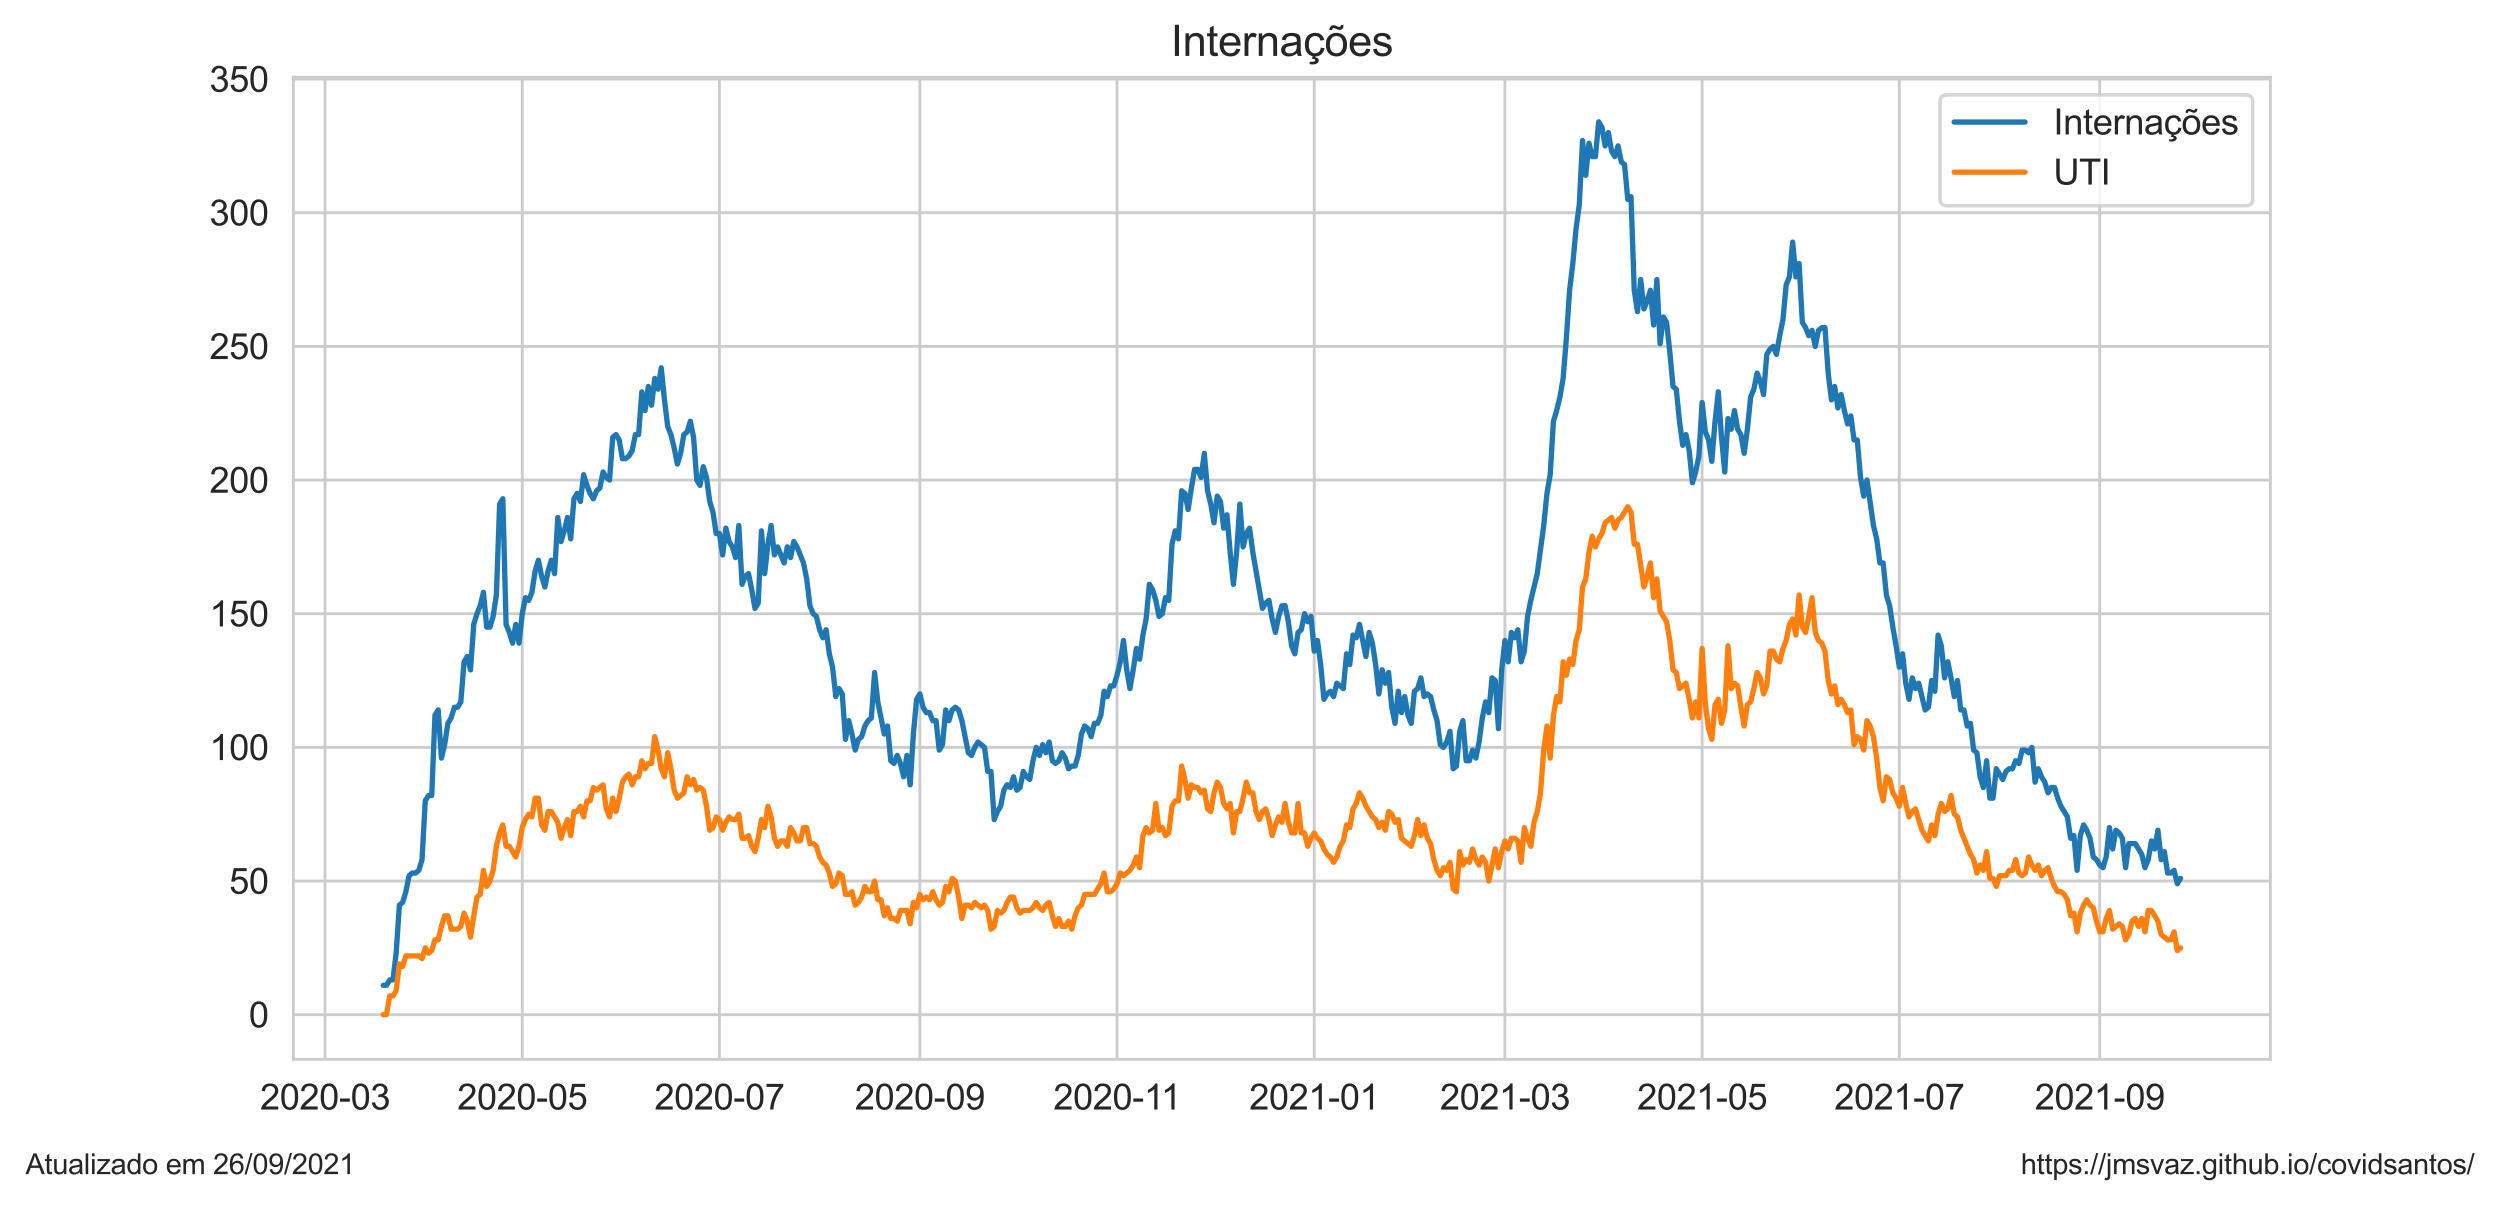 <?xml version="1.0" encoding="utf-8" standalone="no"?>
<!DOCTYPE svg PUBLIC "-//W3C//DTD SVG 1.1//EN"
  "http://www.w3.org/Graphics/SVG/1.1/DTD/svg11.dtd">
<svg height="340.273pt" version="1.1" viewBox="0 0 705.6 340.273" width="705.6pt" xmlns="http://www.w3.org/2000/svg" xmlns:xlink="http://www.w3.org/1999/xlink">
 <defs>
  <style type="text/css">*{stroke-linecap:butt;stroke-linejoin:round;}</style>
 </defs>
 <g id="figure_1">
  <g id="patch_1">
   <path d="M 0 340.273 
L 705.6 340.273 
L 705.6 0 
L 0 0 
z
" style="fill:#ffffff;"/>
  </g>
  <g id="axes_1">
   <g id="patch_2">
    <path d="M 82.8 298.989 
L 640.8 298.989 
L 640.8 21.789 
L 82.8 21.789 
z
" style="fill:#ffffff;"/>
   </g>
   <g id="matplotlib.axis_1">
    <g id="xtick_1">
     <g id="line2d_1">
      <path clip-path="url(#pe1b7e24069)" d="M 91.741 298.989 
L 91.741 21.789 
" style="fill:none;stroke:#cccccc;stroke-linecap:round;stroke-width:0.8;"/>
     </g>
     <g id="text_1">
      <!-- 2020-03 -->
      <g style="fill:#262626;" transform="translate(73.393 313.147)scale(0.1 -0.1)">
       <defs>
        <path d="M 3222 541 
L 3222 0 
L 194 0 
Q 188 203 259 391 
Q 375 700 629 1000 
Q 884 1300 1366 1694 
Q 2113 2306 2375 2664 
Q 2638 3022 2638 3341 
Q 2638 3675 2398 3904 
Q 2159 4134 1775 4134 
Q 1369 4134 1125 3890 
Q 881 3647 878 3216 
L 300 3275 
Q 359 3922 746 4261 
Q 1134 4600 1788 4600 
Q 2447 4600 2831 4234 
Q 3216 3869 3216 3328 
Q 3216 3053 3103 2787 
Q 2991 2522 2730 2228 
Q 2469 1934 1863 1422 
Q 1356 997 1212 845 
Q 1069 694 975 541 
L 3222 541 
z
" id="ArialMT-32" transform="scale(0.016)"/>
        <path d="M 266 2259 
Q 266 3072 433 3567 
Q 600 4063 929 4331 
Q 1259 4600 1759 4600 
Q 2128 4600 2406 4451 
Q 2684 4303 2865 4023 
Q 3047 3744 3150 3342 
Q 3253 2941 3253 2259 
Q 3253 1453 3087 958 
Q 2922 463 2592 192 
Q 2263 -78 1759 -78 
Q 1097 -78 719 397 
Q 266 969 266 2259 
z
M 844 2259 
Q 844 1131 1108 757 
Q 1372 384 1759 384 
Q 2147 384 2411 759 
Q 2675 1134 2675 2259 
Q 2675 3391 2411 3762 
Q 2147 4134 1753 4134 
Q 1366 4134 1134 3806 
Q 844 3388 844 2259 
z
" id="ArialMT-30" transform="scale(0.016)"/>
        <path d="M 203 1375 
L 203 1941 
L 1931 1941 
L 1931 1375 
L 203 1375 
z
" id="ArialMT-2d" transform="scale(0.016)"/>
        <path d="M 269 1209 
L 831 1284 
Q 928 806 1161 595 
Q 1394 384 1728 384 
Q 2125 384 2398 659 
Q 2672 934 2672 1341 
Q 2672 1728 2419 1979 
Q 2166 2231 1775 2231 
Q 1616 2231 1378 2169 
L 1441 2663 
Q 1497 2656 1531 2656 
Q 1891 2656 2178 2843 
Q 2466 3031 2466 3422 
Q 2466 3731 2256 3934 
Q 2047 4138 1716 4138 
Q 1388 4138 1169 3931 
Q 950 3725 888 3313 
L 325 3413 
Q 428 3978 793 4289 
Q 1159 4600 1703 4600 
Q 2078 4600 2393 4439 
Q 2709 4278 2876 4000 
Q 3044 3722 3044 3409 
Q 3044 3113 2884 2869 
Q 2725 2625 2413 2481 
Q 2819 2388 3044 2092 
Q 3269 1797 3269 1353 
Q 3269 753 2831 336 
Q 2394 -81 1725 -81 
Q 1122 -81 723 278 
Q 325 638 269 1209 
z
" id="ArialMT-33" transform="scale(0.016)"/>
       </defs>
       <use xlink:href="#ArialMT-32"/>
       <use x="55.615" xlink:href="#ArialMT-30"/>
       <use x="111.23" xlink:href="#ArialMT-32"/>
       <use x="166.846" xlink:href="#ArialMT-30"/>
       <use x="222.461" xlink:href="#ArialMT-2d"/>
       <use x="255.762" xlink:href="#ArialMT-30"/>
       <use x="311.377" xlink:href="#ArialMT-33"/>
      </g>
     </g>
    </g>
    <g id="xtick_2">
     <g id="line2d_2">
      <path clip-path="url(#pe1b7e24069)" d="M 147.395 298.989 
L 147.395 21.789 
" style="fill:none;stroke:#cccccc;stroke-linecap:round;stroke-width:0.8;"/>
     </g>
     <g id="text_2">
      <!-- 2020-05 -->
      <g style="fill:#262626;" transform="translate(129.048 313.147)scale(0.1 -0.1)">
       <defs>
        <path d="M 266 1200 
L 856 1250 
Q 922 819 1161 601 
Q 1400 384 1738 384 
Q 2144 384 2425 690 
Q 2706 997 2706 1503 
Q 2706 1984 2436 2262 
Q 2166 2541 1728 2541 
Q 1456 2541 1237 2417 
Q 1019 2294 894 2097 
L 366 2166 
L 809 4519 
L 3088 4519 
L 3088 3981 
L 1259 3981 
L 1013 2750 
Q 1425 3038 1878 3038 
Q 2478 3038 2890 2622 
Q 3303 2206 3303 1553 
Q 3303 931 2941 478 
Q 2500 -78 1738 -78 
Q 1113 -78 717 272 
Q 322 622 266 1200 
z
" id="ArialMT-35" transform="scale(0.016)"/>
       </defs>
       <use xlink:href="#ArialMT-32"/>
       <use x="55.615" xlink:href="#ArialMT-30"/>
       <use x="111.23" xlink:href="#ArialMT-32"/>
       <use x="166.846" xlink:href="#ArialMT-30"/>
       <use x="222.461" xlink:href="#ArialMT-2d"/>
       <use x="255.762" xlink:href="#ArialMT-30"/>
       <use x="311.377" xlink:href="#ArialMT-35"/>
      </g>
     </g>
    </g>
    <g id="xtick_3">
     <g id="line2d_3">
      <path clip-path="url(#pe1b7e24069)" d="M 203.049 298.989 
L 203.049 21.789 
" style="fill:none;stroke:#cccccc;stroke-linecap:round;stroke-width:0.8;"/>
     </g>
     <g id="text_3">
      <!-- 2020-07 -->
      <g style="fill:#262626;" transform="translate(184.702 313.147)scale(0.1 -0.1)">
       <defs>
        <path d="M 303 3981 
L 303 4522 
L 3269 4522 
L 3269 4084 
Q 2831 3619 2401 2847 
Q 1972 2075 1738 1259 
Q 1569 684 1522 0 
L 944 0 
Q 953 541 1156 1306 
Q 1359 2072 1739 2783 
Q 2119 3494 2547 3981 
L 303 3981 
z
" id="ArialMT-37" transform="scale(0.016)"/>
       </defs>
       <use xlink:href="#ArialMT-32"/>
       <use x="55.615" xlink:href="#ArialMT-30"/>
       <use x="111.23" xlink:href="#ArialMT-32"/>
       <use x="166.846" xlink:href="#ArialMT-30"/>
       <use x="222.461" xlink:href="#ArialMT-2d"/>
       <use x="255.762" xlink:href="#ArialMT-30"/>
       <use x="311.377" xlink:href="#ArialMT-37"/>
      </g>
     </g>
    </g>
    <g id="xtick_4">
     <g id="line2d_4">
      <path clip-path="url(#pe1b7e24069)" d="M 259.616 298.989 
L 259.616 21.789 
" style="fill:none;stroke:#cccccc;stroke-linecap:round;stroke-width:0.8;"/>
     </g>
     <g id="text_4">
      <!-- 2020-09 -->
      <g style="fill:#262626;" transform="translate(241.268 313.147)scale(0.1 -0.1)">
       <defs>
        <path d="M 350 1059 
L 891 1109 
Q 959 728 1153 556 
Q 1347 384 1650 384 
Q 1909 384 2104 503 
Q 2300 622 2425 820 
Q 2550 1019 2634 1356 
Q 2719 1694 2719 2044 
Q 2719 2081 2716 2156 
Q 2547 1888 2255 1720 
Q 1963 1553 1622 1553 
Q 1053 1553 659 1965 
Q 266 2378 266 3053 
Q 266 3750 677 4175 
Q 1088 4600 1706 4600 
Q 2153 4600 2523 4359 
Q 2894 4119 3086 3673 
Q 3278 3228 3278 2384 
Q 3278 1506 3087 986 
Q 2897 466 2520 194 
Q 2144 -78 1638 -78 
Q 1100 -78 759 220 
Q 419 519 350 1059 
z
M 2653 3081 
Q 2653 3566 2395 3850 
Q 2138 4134 1775 4134 
Q 1400 4134 1122 3828 
Q 844 3522 844 3034 
Q 844 2597 1108 2323 
Q 1372 2050 1759 2050 
Q 2150 2050 2401 2323 
Q 2653 2597 2653 3081 
z
" id="ArialMT-39" transform="scale(0.016)"/>
       </defs>
       <use xlink:href="#ArialMT-32"/>
       <use x="55.615" xlink:href="#ArialMT-30"/>
       <use x="111.23" xlink:href="#ArialMT-32"/>
       <use x="166.846" xlink:href="#ArialMT-30"/>
       <use x="222.461" xlink:href="#ArialMT-2d"/>
       <use x="255.762" xlink:href="#ArialMT-30"/>
       <use x="311.377" xlink:href="#ArialMT-39"/>
      </g>
     </g>
    </g>
    <g id="xtick_5">
     <g id="line2d_5">
      <path clip-path="url(#pe1b7e24069)" d="M 315.27 298.989 
L 315.27 21.789 
" style="fill:none;stroke:#cccccc;stroke-linecap:round;stroke-width:0.8;"/>
     </g>
     <g id="text_5">
      <!-- 2020-11 -->
      <g style="fill:#262626;" transform="translate(297.291 313.147)scale(0.1 -0.1)">
       <defs>
        <path d="M 2384 0 
L 1822 0 
L 1822 3584 
Q 1619 3391 1289 3197 
Q 959 3003 697 2906 
L 697 3450 
Q 1169 3672 1522 3987 
Q 1875 4303 2022 4600 
L 2384 4600 
L 2384 0 
z
" id="ArialMT-31" transform="scale(0.016)"/>
       </defs>
       <use xlink:href="#ArialMT-32"/>
       <use x="55.615" xlink:href="#ArialMT-30"/>
       <use x="111.23" xlink:href="#ArialMT-32"/>
       <use x="166.846" xlink:href="#ArialMT-30"/>
       <use x="222.461" xlink:href="#ArialMT-2d"/>
       <use x="255.762" xlink:href="#ArialMT-31"/>
       <use x="304.002" xlink:href="#ArialMT-31"/>
      </g>
     </g>
    </g>
    <g id="xtick_6">
     <g id="line2d_6">
      <path clip-path="url(#pe1b7e24069)" d="M 370.924 298.989 
L 370.924 21.789 
" style="fill:none;stroke:#cccccc;stroke-linecap:round;stroke-width:0.8;"/>
     </g>
     <g id="text_6">
      <!-- 2021-01 -->
      <g style="fill:#262626;" transform="translate(352.576 313.147)scale(0.1 -0.1)">
       <use xlink:href="#ArialMT-32"/>
       <use x="55.615" xlink:href="#ArialMT-30"/>
       <use x="111.23" xlink:href="#ArialMT-32"/>
       <use x="166.846" xlink:href="#ArialMT-31"/>
       <use x="222.461" xlink:href="#ArialMT-2d"/>
       <use x="255.762" xlink:href="#ArialMT-30"/>
       <use x="311.377" xlink:href="#ArialMT-31"/>
      </g>
     </g>
    </g>
    <g id="xtick_7">
     <g id="line2d_7">
      <path clip-path="url(#pe1b7e24069)" d="M 424.753 298.989 
L 424.753 21.789 
" style="fill:none;stroke:#cccccc;stroke-linecap:round;stroke-width:0.8;"/>
     </g>
     <g id="text_7">
      <!-- 2021-03 -->
      <g style="fill:#262626;" transform="translate(406.405 313.147)scale(0.1 -0.1)">
       <use xlink:href="#ArialMT-32"/>
       <use x="55.615" xlink:href="#ArialMT-30"/>
       <use x="111.23" xlink:href="#ArialMT-32"/>
       <use x="166.846" xlink:href="#ArialMT-31"/>
       <use x="222.461" xlink:href="#ArialMT-2d"/>
       <use x="255.762" xlink:href="#ArialMT-30"/>
       <use x="311.377" xlink:href="#ArialMT-33"/>
      </g>
     </g>
    </g>
    <g id="xtick_8">
     <g id="line2d_8">
      <path clip-path="url(#pe1b7e24069)" d="M 480.407 298.989 
L 480.407 21.789 
" style="fill:none;stroke:#cccccc;stroke-linecap:round;stroke-width:0.8;"/>
     </g>
     <g id="text_8">
      <!-- 2021-05 -->
      <g style="fill:#262626;" transform="translate(462.059 313.147)scale(0.1 -0.1)">
       <use xlink:href="#ArialMT-32"/>
       <use x="55.615" xlink:href="#ArialMT-30"/>
       <use x="111.23" xlink:href="#ArialMT-32"/>
       <use x="166.846" xlink:href="#ArialMT-31"/>
       <use x="222.461" xlink:href="#ArialMT-2d"/>
       <use x="255.762" xlink:href="#ArialMT-30"/>
       <use x="311.377" xlink:href="#ArialMT-35"/>
      </g>
     </g>
    </g>
    <g id="xtick_9">
     <g id="line2d_9">
      <path clip-path="url(#pe1b7e24069)" d="M 536.061 298.989 
L 536.061 21.789 
" style="fill:none;stroke:#cccccc;stroke-linecap:round;stroke-width:0.8;"/>
     </g>
     <g id="text_9">
      <!-- 2021-07 -->
      <g style="fill:#262626;" transform="translate(517.713 313.147)scale(0.1 -0.1)">
       <use xlink:href="#ArialMT-32"/>
       <use x="55.615" xlink:href="#ArialMT-30"/>
       <use x="111.23" xlink:href="#ArialMT-32"/>
       <use x="166.846" xlink:href="#ArialMT-31"/>
       <use x="222.461" xlink:href="#ArialMT-2d"/>
       <use x="255.762" xlink:href="#ArialMT-30"/>
       <use x="311.377" xlink:href="#ArialMT-37"/>
      </g>
     </g>
    </g>
    <g id="xtick_10">
     <g id="line2d_10">
      <path clip-path="url(#pe1b7e24069)" d="M 592.627 298.989 
L 592.627 21.789 
" style="fill:none;stroke:#cccccc;stroke-linecap:round;stroke-width:0.8;"/>
     </g>
     <g id="text_10">
      <!-- 2021-09 -->
      <g style="fill:#262626;" transform="translate(574.28 313.147)scale(0.1 -0.1)">
       <use xlink:href="#ArialMT-32"/>
       <use x="55.615" xlink:href="#ArialMT-30"/>
       <use x="111.23" xlink:href="#ArialMT-32"/>
       <use x="166.846" xlink:href="#ArialMT-31"/>
       <use x="222.461" xlink:href="#ArialMT-2d"/>
       <use x="255.762" xlink:href="#ArialMT-30"/>
       <use x="311.377" xlink:href="#ArialMT-39"/>
      </g>
     </g>
    </g>
   </g>
   <g id="matplotlib.axis_2">
    <g id="ytick_1">
     <g id="line2d_11">
      <path clip-path="url(#pe1b7e24069)" d="M 82.8 286.389 
L 640.8 286.389 
" style="fill:none;stroke:#cccccc;stroke-linecap:round;stroke-width:0.8;"/>
     </g>
     <g id="text_11">
      <!-- 0 -->
      <g style="fill:#262626;" transform="translate(70.239 289.968)scale(0.1 -0.1)">
       <use xlink:href="#ArialMT-30"/>
      </g>
     </g>
    </g>
    <g id="ytick_2">
     <g id="line2d_12">
      <path clip-path="url(#pe1b7e24069)" d="M 82.8 248.665 
L 640.8 248.665 
" style="fill:none;stroke:#cccccc;stroke-linecap:round;stroke-width:0.8;"/>
     </g>
     <g id="text_12">
      <!-- 50 -->
      <g style="fill:#262626;" transform="translate(64.678 252.244)scale(0.1 -0.1)">
       <use xlink:href="#ArialMT-35"/>
       <use x="55.615" xlink:href="#ArialMT-30"/>
      </g>
     </g>
    </g>
    <g id="ytick_3">
     <g id="line2d_13">
      <path clip-path="url(#pe1b7e24069)" d="M 82.8 210.94 
L 640.8 210.94 
" style="fill:none;stroke:#cccccc;stroke-linecap:round;stroke-width:0.8;"/>
     </g>
     <g id="text_13">
      <!-- 100 -->
      <g style="fill:#262626;" transform="translate(59.117 214.519)scale(0.1 -0.1)">
       <use xlink:href="#ArialMT-31"/>
       <use x="55.615" xlink:href="#ArialMT-30"/>
       <use x="111.23" xlink:href="#ArialMT-30"/>
      </g>
     </g>
    </g>
    <g id="ytick_4">
     <g id="line2d_14">
      <path clip-path="url(#pe1b7e24069)" d="M 82.8 173.216 
L 640.8 173.216 
" style="fill:none;stroke:#cccccc;stroke-linecap:round;stroke-width:0.8;"/>
     </g>
     <g id="text_14">
      <!-- 150 -->
      <g style="fill:#262626;" transform="translate(59.117 176.795)scale(0.1 -0.1)">
       <use xlink:href="#ArialMT-31"/>
       <use x="55.615" xlink:href="#ArialMT-35"/>
       <use x="111.23" xlink:href="#ArialMT-30"/>
      </g>
     </g>
    </g>
    <g id="ytick_5">
     <g id="line2d_15">
      <path clip-path="url(#pe1b7e24069)" d="M 82.8 135.491 
L 640.8 135.491 
" style="fill:none;stroke:#cccccc;stroke-linecap:round;stroke-width:0.8;"/>
     </g>
     <g id="text_15">
      <!-- 200 -->
      <g style="fill:#262626;" transform="translate(59.117 139.07)scale(0.1 -0.1)">
       <use xlink:href="#ArialMT-32"/>
       <use x="55.615" xlink:href="#ArialMT-30"/>
       <use x="111.23" xlink:href="#ArialMT-30"/>
      </g>
     </g>
    </g>
    <g id="ytick_6">
     <g id="line2d_16">
      <path clip-path="url(#pe1b7e24069)" d="M 82.8 97.767 
L 640.8 97.767 
" style="fill:none;stroke:#cccccc;stroke-linecap:round;stroke-width:0.8;"/>
     </g>
     <g id="text_16">
      <!-- 250 -->
      <g style="fill:#262626;" transform="translate(59.117 101.346)scale(0.1 -0.1)">
       <use xlink:href="#ArialMT-32"/>
       <use x="55.615" xlink:href="#ArialMT-35"/>
       <use x="111.23" xlink:href="#ArialMT-30"/>
      </g>
     </g>
    </g>
    <g id="ytick_7">
     <g id="line2d_17">
      <path clip-path="url(#pe1b7e24069)" d="M 82.8 60.042 
L 640.8 60.042 
" style="fill:none;stroke:#cccccc;stroke-linecap:round;stroke-width:0.8;"/>
     </g>
     <g id="text_17">
      <!-- 300 -->
      <g style="fill:#262626;" transform="translate(59.117 63.621)scale(0.1 -0.1)">
       <use xlink:href="#ArialMT-33"/>
       <use x="55.615" xlink:href="#ArialMT-30"/>
       <use x="111.23" xlink:href="#ArialMT-30"/>
      </g>
     </g>
    </g>
    <g id="ytick_8">
     <g id="line2d_18">
      <path clip-path="url(#pe1b7e24069)" d="M 82.8 22.318 
L 640.8 22.318 
" style="fill:none;stroke:#cccccc;stroke-linecap:round;stroke-width:0.8;"/>
     </g>
     <g id="text_18">
      <!-- 350 -->
      <g style="fill:#262626;" transform="translate(59.117 25.896)scale(0.1 -0.1)">
       <use xlink:href="#ArialMT-33"/>
       <use x="55.615" xlink:href="#ArialMT-35"/>
       <use x="111.23" xlink:href="#ArialMT-30"/>
      </g>
     </g>
    </g>
   </g>
   <g id="line2d_19">
    <path clip-path="url(#pe1b7e24069)" d="M 108.164 278.09 
L 109.076 278.09 
L 109.988 276.581 
L 110.901 276.581 
L 111.813 269.036 
L 112.725 255.455 
L 113.638 254.701 
L 114.55 251.683 
L 115.463 247.156 
L 116.375 246.401 
L 117.287 246.401 
L 118.2 245.647 
L 119.112 242.629 
L 120.024 226.03 
L 120.937 224.521 
L 121.849 224.521 
L 122.761 201.886 
L 123.674 200.377 
L 124.586 213.958 
L 125.498 210.186 
L 126.411 204.15 
L 127.323 202.641 
L 128.236 199.623 
L 129.148 199.623 
L 130.06 198.114 
L 130.973 186.797 
L 131.885 185.288 
L 132.797 189.06 
L 133.71 176.234 
L 134.622 173.216 
L 135.534 170.952 
L 136.447 167.18 
L 137.359 176.988 
L 138.272 176.988 
L 139.184 173.97 
L 140.096 167.934 
L 141.009 142.282 
L 141.921 140.773 
L 142.833 176.234 
L 143.746 178.497 
L 144.658 181.515 
L 145.57 176.234 
L 146.483 181.515 
L 147.395 173.216 
L 148.308 168.689 
L 149.22 169.443 
L 150.132 167.18 
L 151.045 161.144 
L 151.957 158.126 
L 152.869 162.653 
L 153.782 165.671 
L 154.694 161.144 
L 155.606 158.126 
L 156.519 161.898 
L 157.431 146.054 
L 158.343 152.844 
L 159.256 149.827 
L 160.168 146.054 
L 161.081 152.09 
L 161.993 140.773 
L 162.905 139.264 
L 163.818 141.527 
L 164.73 133.982 
L 165.642 137 
L 166.555 139.264 
L 167.467 140.773 
L 168.379 138.509 
L 169.292 137.755 
L 170.204 133.228 
L 171.117 134.737 
L 172.029 135.491 
L 172.941 123.419 
L 173.854 122.665 
L 174.766 124.174 
L 175.678 129.455 
L 176.591 129.455 
L 177.503 128.701 
L 178.415 127.192 
L 179.328 122.665 
L 180.24 122.665 
L 181.153 110.593 
L 182.065 115.874 
L 182.977 109.084 
L 183.89 114.365 
L 184.802 106.821 
L 185.714 109.838 
L 186.627 103.803 
L 187.539 112.856 
L 188.451 120.401 
L 189.364 122.665 
L 190.276 126.437 
L 191.188 130.964 
L 192.101 127.946 
L 193.013 122.665 
L 193.926 121.91 
L 194.838 118.892 
L 195.75 123.419 
L 196.663 135.491 
L 197.575 137 
L 198.487 131.719 
L 199.4 134.737 
L 200.312 141.527 
L 201.224 144.545 
L 202.137 150.581 
L 203.049 150.581 
L 203.962 156.617 
L 204.874 149.072 
L 205.786 152.844 
L 206.699 154.353 
L 207.611 157.371 
L 208.523 148.318 
L 209.436 164.916 
L 210.348 162.653 
L 211.26 161.898 
L 212.173 166.425 
L 213.085 171.707 
L 213.998 170.198 
L 214.91 149.827 
L 215.822 161.898 
L 216.735 153.599 
L 217.647 148.318 
L 218.559 156.617 
L 219.472 154.353 
L 221.296 158.88 
L 222.209 154.353 
L 223.121 157.371 
L 224.033 152.844 
L 224.946 154.353 
L 226.771 158.88 
L 227.683 163.407 
L 228.595 170.952 
L 229.508 173.216 
L 230.42 173.97 
L 231.332 177.743 
L 232.245 180.006 
L 233.157 177.743 
L 234.069 184.533 
L 234.982 188.306 
L 235.894 196.605 
L 236.807 194.341 
L 237.719 195.85 
L 238.631 208.677 
L 239.544 203.395 
L 240.456 207.168 
L 241.368 211.695 
L 242.281 208.677 
L 243.193 207.922 
L 244.105 204.904 
L 245.018 203.395 
L 245.93 202.641 
L 246.843 189.815 
L 247.755 198.114 
L 249.58 207.168 
L 250.492 204.904 
L 251.404 214.713 
L 252.317 215.467 
L 253.229 213.204 
L 254.141 215.467 
L 255.054 219.24 
L 255.966 213.204 
L 256.878 221.503 
L 257.791 207.168 
L 258.703 197.359 
L 259.616 195.85 
L 260.528 199.623 
L 261.44 201.132 
L 262.353 201.132 
L 263.265 203.395 
L 264.177 203.395 
L 265.09 211.695 
L 266.002 210.186 
L 266.914 200.377 
L 267.827 203.395 
L 268.739 200.377 
L 269.652 199.623 
L 270.564 200.377 
L 271.476 203.395 
L 273.301 212.449 
L 274.213 213.204 
L 275.126 210.94 
L 276.038 209.431 
L 277.863 210.94 
L 278.775 217.731 
L 279.688 217.731 
L 280.6 231.312 
L 281.512 229.048 
L 282.425 227.539 
L 283.337 223.012 
L 284.249 221.503 
L 285.162 222.258 
L 286.074 219.24 
L 286.986 223.012 
L 287.899 222.258 
L 288.811 217.731 
L 289.723 219.24 
L 290.636 219.994 
L 291.548 214.713 
L 292.461 210.94 
L 293.373 213.204 
L 294.285 210.186 
L 295.198 212.449 
L 296.11 209.431 
L 297.022 214.713 
L 297.935 215.467 
L 298.847 214.713 
L 299.759 212.449 
L 300.672 213.958 
L 301.584 216.976 
L 302.497 216.222 
L 303.409 216.222 
L 304.321 213.204 
L 305.234 207.168 
L 306.146 204.904 
L 307.058 205.659 
L 307.971 207.922 
L 308.883 204.15 
L 309.795 204.15 
L 310.708 201.886 
L 311.62 195.096 
L 312.533 196.605 
L 313.445 193.587 
L 314.357 193.587 
L 315.27 190.569 
L 316.182 186.797 
L 317.094 180.761 
L 318.007 189.06 
L 318.919 194.341 
L 319.831 189.06 
L 320.744 183.024 
L 321.656 186.042 
L 322.568 179.252 
L 323.481 174.725 
L 324.393 164.916 
L 325.306 166.425 
L 326.218 169.443 
L 327.13 173.97 
L 328.043 173.216 
L 328.955 168.689 
L 329.867 169.443 
L 330.78 153.599 
L 331.692 149.827 
L 332.604 152.09 
L 333.517 138.509 
L 334.429 139.264 
L 335.342 143.791 
L 336.254 137.755 
L 337.166 132.473 
L 338.079 132.473 
L 338.991 134.737 
L 339.903 127.946 
L 340.816 138.509 
L 341.728 142.282 
L 342.64 147.563 
L 343.553 140.018 
L 344.465 141.527 
L 345.378 149.072 
L 346.29 145.3 
L 347.202 155.862 
L 348.115 164.916 
L 349.027 155.862 
L 349.939 142.282 
L 350.852 154.353 
L 351.764 150.581 
L 352.676 149.072 
L 353.589 155.862 
L 356.326 171.707 
L 357.238 170.198 
L 358.151 169.443 
L 359.063 174.725 
L 359.975 178.497 
L 360.888 173.97 
L 361.8 170.952 
L 362.712 170.952 
L 363.625 175.479 
L 364.537 182.27 
L 365.449 184.533 
L 366.362 178.497 
L 367.274 177.743 
L 368.187 173.216 
L 369.099 175.479 
L 370.011 173.97 
L 370.924 183.779 
L 371.836 180.761 
L 372.748 187.551 
L 373.661 197.359 
L 374.573 195.85 
L 375.485 195.096 
L 376.398 196.605 
L 377.31 192.832 
L 379.135 194.341 
L 380.047 184.533 
L 380.96 187.551 
L 381.872 179.252 
L 382.784 180.006 
L 383.697 176.234 
L 385.521 185.288 
L 386.434 178.497 
L 387.346 181.515 
L 388.258 187.551 
L 389.171 195.85 
L 390.083 189.06 
L 390.996 192.832 
L 391.908 189.815 
L 392.82 199.623 
L 393.733 204.15 
L 394.645 195.096 
L 395.557 201.132 
L 396.47 196.605 
L 397.382 201.886 
L 398.294 204.15 
L 399.207 195.096 
L 400.119 194.341 
L 401.032 191.324 
L 401.944 196.605 
L 402.856 195.85 
L 403.769 196.605 
L 404.681 200.377 
L 405.593 203.395 
L 406.506 210.186 
L 407.418 210.94 
L 408.33 209.431 
L 409.243 206.413 
L 410.155 216.976 
L 411.067 216.222 
L 411.98 206.413 
L 412.892 203.395 
L 413.805 214.713 
L 414.717 214.713 
L 415.629 211.695 
L 416.542 213.958 
L 417.454 209.431 
L 418.366 202.641 
L 419.279 198.114 
L 420.191 201.132 
L 421.103 191.324 
L 422.016 192.078 
L 422.928 205.659 
L 423.841 189.06 
L 424.753 180.761 
L 425.665 186.797 
L 426.578 178.497 
L 427.49 180.006 
L 428.402 177.743 
L 429.315 186.797 
L 430.227 183.779 
L 431.139 173.97 
L 432.052 169.443 
L 433.877 161.898 
L 435.701 148.318 
L 436.614 139.264 
L 437.526 133.982 
L 438.438 118.892 
L 439.351 115.874 
L 440.263 112.102 
L 441.175 106.821 
L 442.088 95.503 
L 443 81.922 
L 443.912 74.377 
L 444.825 64.569 
L 445.737 57.779 
L 446.65 39.671 
L 447.562 49.479 
L 448.474 40.425 
L 449.387 44.198 
L 450.299 44.198 
L 451.211 34.389 
L 452.124 35.898 
L 453.036 41.18 
L 453.948 37.407 
L 454.861 42.689 
L 455.773 44.198 
L 456.686 41.18 
L 457.598 45.707 
L 458.51 46.461 
L 459.423 56.27 
L 460.335 55.515 
L 461.247 81.922 
L 462.16 87.958 
L 463.072 78.904 
L 463.984 87.204 
L 464.897 84.94 
L 465.809 81.922 
L 466.722 91.731 
L 467.634 78.904 
L 468.546 97.012 
L 469.459 89.467 
L 470.371 90.976 
L 471.283 99.276 
L 472.196 109.084 
L 473.108 109.838 
L 474.02 118.892 
L 474.933 125.683 
L 475.845 122.665 
L 476.757 127.192 
L 477.67 136.246 
L 478.582 133.228 
L 479.495 128.701 
L 480.407 113.611 
L 481.319 121.91 
L 482.232 124.174 
L 483.144 130.21 
L 484.056 118.892 
L 484.969 110.593 
L 485.881 123.419 
L 486.793 133.228 
L 487.706 118.138 
L 488.618 121.156 
L 489.531 115.874 
L 490.443 121.156 
L 491.355 122.665 
L 492.268 127.946 
L 493.18 121.156 
L 494.092 112.102 
L 495.005 109.838 
L 495.917 105.312 
L 496.829 107.575 
L 497.742 111.347 
L 498.654 100.03 
L 499.567 98.521 
L 500.479 97.767 
L 501.391 100.03 
L 502.304 94.749 
L 503.216 90.222 
L 504.128 80.413 
L 505.041 78.15 
L 505.953 68.341 
L 506.865 78.15 
L 507.778 74.377 
L 508.69 90.976 
L 509.602 92.485 
L 510.515 94.749 
L 511.427 93.24 
L 512.34 97.767 
L 513.252 93.24 
L 514.164 92.485 
L 515.077 92.485 
L 515.989 105.312 
L 516.901 112.856 
L 517.814 109.084 
L 518.726 115.12 
L 519.638 111.347 
L 520.551 115.874 
L 521.463 119.647 
L 522.376 117.383 
L 523.288 124.174 
L 524.2 124.174 
L 525.113 134.737 
L 526.025 140.018 
L 526.937 135.491 
L 528.762 148.318 
L 529.674 152.09 
L 530.587 158.88 
L 531.499 158.88 
L 532.412 167.934 
L 533.324 170.952 
L 534.236 176.988 
L 535.149 182.27 
L 536.061 188.306 
L 536.973 184.533 
L 537.886 192.832 
L 538.798 197.359 
L 539.71 191.324 
L 540.623 194.341 
L 541.535 192.832 
L 543.36 200.377 
L 544.272 199.623 
L 545.185 192.078 
L 546.097 195.096 
L 547.009 179.252 
L 547.922 182.27 
L 548.834 191.324 
L 549.746 186.797 
L 550.659 191.324 
L 551.571 196.605 
L 552.483 192.078 
L 553.396 200.377 
L 554.308 200.377 
L 555.221 204.904 
L 556.133 204.15 
L 557.045 211.695 
L 557.958 212.449 
L 558.87 219.24 
L 559.782 222.258 
L 560.695 214.713 
L 561.607 225.276 
L 562.519 225.276 
L 563.432 216.976 
L 565.257 219.994 
L 566.169 217.731 
L 567.081 216.976 
L 567.994 216.976 
L 568.906 214.713 
L 569.818 215.467 
L 570.731 211.695 
L 571.643 211.695 
L 572.555 212.449 
L 573.468 210.94 
L 574.38 220.749 
L 575.292 216.976 
L 576.205 219.24 
L 577.117 220.749 
L 578.03 223.767 
L 578.942 222.258 
L 579.854 222.258 
L 580.767 225.276 
L 581.679 227.539 
L 583.504 230.557 
L 584.416 236.593 
L 585.328 235.838 
L 586.241 245.647 
L 587.153 235.838 
L 588.066 232.821 
L 588.978 234.329 
L 589.89 236.593 
L 590.803 241.874 
L 591.715 242.629 
L 592.627 244.138 
L 593.54 244.892 
L 594.452 241.874 
L 595.364 233.575 
L 596.277 239.611 
L 597.189 234.329 
L 598.102 235.084 
L 599.014 236.593 
L 599.926 244.892 
L 600.839 238.102 
L 602.663 238.102 
L 604.488 241.12 
L 605.4 244.892 
L 606.313 242.629 
L 607.225 237.347 
L 608.137 239.611 
L 609.05 234.329 
L 609.962 242.629 
L 610.875 240.365 
L 611.787 246.401 
L 612.699 246.401 
L 613.612 245.647 
L 614.524 249.419 
L 615.436 247.91 
L 615.436 247.91 
" style="fill:none;stroke:#1f77b4;stroke-linecap:round;stroke-width:1.5;"/>
   </g>
   <g id="line2d_20">
    <path clip-path="url(#pe1b7e24069)" d="M 108.164 286.389 
L 109.076 286.389 
L 109.988 281.108 
L 110.901 281.108 
L 111.813 279.599 
L 112.725 272.054 
L 113.638 272.809 
L 114.55 269.791 
L 118.2 269.791 
L 119.112 270.545 
L 120.024 267.527 
L 120.937 269.036 
L 121.849 268.282 
L 122.761 265.264 
L 123.674 265.264 
L 124.586 261.491 
L 125.498 258.473 
L 126.411 258.473 
L 127.323 262.246 
L 129.148 262.246 
L 130.06 261.491 
L 130.973 257.719 
L 131.885 259.982 
L 132.797 264.509 
L 133.71 258.473 
L 134.622 253.192 
L 135.534 252.437 
L 136.447 245.647 
L 137.359 250.174 
L 138.272 248.665 
L 139.184 245.647 
L 140.096 238.856 
L 141.009 235.084 
L 141.921 232.821 
L 142.833 238.856 
L 143.746 238.856 
L 145.57 241.874 
L 146.483 238.856 
L 147.395 233.575 
L 148.308 231.312 
L 149.22 229.803 
L 150.132 230.557 
L 151.045 225.276 
L 151.957 225.276 
L 152.869 232.821 
L 153.782 234.329 
L 154.694 229.048 
L 155.606 229.048 
L 157.431 232.066 
L 158.343 236.593 
L 159.256 233.575 
L 160.168 231.312 
L 161.081 235.838 
L 161.993 229.048 
L 162.905 229.048 
L 163.818 227.539 
L 164.73 230.557 
L 165.642 226.03 
L 166.555 226.03 
L 167.467 222.258 
L 168.379 223.012 
L 170.204 221.503 
L 171.117 228.294 
L 172.029 230.557 
L 172.941 225.276 
L 173.854 229.048 
L 174.766 225.276 
L 175.678 220.749 
L 176.591 219.24 
L 177.503 218.485 
L 178.415 221.503 
L 179.328 219.24 
L 180.24 219.24 
L 181.153 214.713 
L 182.065 216.976 
L 182.977 215.467 
L 183.89 215.467 
L 184.802 207.922 
L 185.714 211.695 
L 186.627 216.976 
L 187.539 219.24 
L 188.451 212.449 
L 189.364 216.976 
L 190.276 223.012 
L 191.188 225.276 
L 193.013 223.767 
L 193.926 219.24 
L 194.838 221.503 
L 195.75 219.994 
L 196.663 223.012 
L 197.575 222.258 
L 198.487 223.012 
L 199.4 227.539 
L 200.312 234.329 
L 201.224 233.575 
L 202.137 230.557 
L 203.049 231.312 
L 203.962 234.329 
L 204.874 232.066 
L 205.786 230.557 
L 206.699 231.312 
L 207.611 231.312 
L 208.523 229.803 
L 209.436 236.593 
L 210.348 236.593 
L 211.26 235.838 
L 212.173 238.856 
L 213.085 240.365 
L 213.998 236.593 
L 214.91 231.312 
L 215.822 233.575 
L 216.735 227.539 
L 217.647 230.557 
L 218.559 236.593 
L 219.472 238.856 
L 220.384 237.347 
L 221.296 237.347 
L 222.209 238.856 
L 223.121 233.575 
L 224.033 235.084 
L 224.946 237.347 
L 225.858 237.347 
L 226.771 233.575 
L 227.683 233.575 
L 228.595 238.102 
L 229.508 238.102 
L 230.42 238.856 
L 231.332 241.874 
L 232.245 243.383 
L 233.157 244.138 
L 234.069 246.401 
L 234.982 250.174 
L 235.894 249.419 
L 236.807 246.401 
L 237.719 247.156 
L 238.631 252.437 
L 239.544 252.437 
L 240.456 251.683 
L 241.368 255.455 
L 242.281 254.701 
L 243.193 253.192 
L 244.105 250.174 
L 245.018 251.683 
L 245.93 251.683 
L 246.843 248.665 
L 247.755 253.946 
L 248.667 253.946 
L 249.58 258.473 
L 250.492 256.21 
L 251.404 259.228 
L 252.317 259.228 
L 253.229 259.982 
L 254.141 256.964 
L 255.966 256.964 
L 256.878 260.737 
L 257.791 254.701 
L 258.703 256.21 
L 259.616 252.437 
L 260.528 253.946 
L 261.44 253.192 
L 262.353 253.946 
L 263.265 251.683 
L 264.177 253.946 
L 265.09 255.455 
L 266.002 254.701 
L 266.914 250.174 
L 267.827 251.683 
L 268.739 247.91 
L 269.652 248.665 
L 270.564 253.192 
L 271.476 259.228 
L 272.389 255.455 
L 273.301 255.455 
L 274.213 256.21 
L 275.126 254.701 
L 276.95 256.21 
L 277.863 255.455 
L 278.775 256.964 
L 279.688 262.246 
L 280.6 261.491 
L 281.512 256.964 
L 282.425 257.719 
L 283.337 256.964 
L 284.249 254.701 
L 285.162 253.192 
L 286.074 253.192 
L 286.986 256.21 
L 287.899 257.719 
L 288.811 256.964 
L 290.636 256.964 
L 291.548 256.21 
L 292.461 254.701 
L 293.373 256.21 
L 294.285 256.964 
L 295.198 255.455 
L 296.11 254.701 
L 297.022 258.473 
L 297.935 261.491 
L 298.847 259.228 
L 299.759 261.491 
L 300.672 261.491 
L 301.584 259.982 
L 302.497 262.246 
L 303.409 258.473 
L 304.321 256.21 
L 305.234 255.455 
L 306.146 252.437 
L 308.883 252.437 
L 310.708 249.419 
L 311.62 246.401 
L 312.533 251.683 
L 313.445 251.683 
L 314.357 250.928 
L 315.27 249.419 
L 316.182 246.401 
L 317.094 247.156 
L 318.919 245.647 
L 319.831 244.138 
L 320.744 241.874 
L 321.656 244.892 
L 322.568 235.838 
L 323.481 233.575 
L 324.393 235.084 
L 325.306 234.329 
L 326.218 226.785 
L 327.13 234.329 
L 328.043 233.575 
L 328.955 235.838 
L 329.867 235.084 
L 330.78 227.539 
L 331.692 226.03 
L 332.604 226.03 
L 333.517 216.222 
L 334.429 219.994 
L 335.342 225.276 
L 336.254 221.503 
L 337.166 222.258 
L 338.079 222.258 
L 338.991 223.767 
L 339.903 223.012 
L 340.816 228.294 
L 341.728 229.048 
L 342.64 223.767 
L 343.553 220.749 
L 344.465 222.258 
L 345.378 226.785 
L 346.29 228.294 
L 347.202 226.785 
L 348.115 235.084 
L 349.027 229.048 
L 349.939 229.048 
L 350.852 225.276 
L 351.764 220.749 
L 352.676 223.767 
L 353.589 223.767 
L 354.501 229.048 
L 355.413 231.312 
L 356.326 229.048 
L 357.238 228.294 
L 358.151 231.312 
L 359.063 235.838 
L 359.975 232.821 
L 360.888 230.557 
L 361.8 232.066 
L 362.712 226.785 
L 363.625 232.066 
L 364.537 235.084 
L 365.449 235.084 
L 366.362 226.785 
L 367.274 235.084 
L 368.187 235.084 
L 369.099 238.856 
L 370.011 236.593 
L 370.924 235.084 
L 371.836 236.593 
L 372.748 237.347 
L 373.661 239.611 
L 374.573 241.12 
L 375.485 241.874 
L 376.398 243.383 
L 377.31 241.874 
L 378.222 238.856 
L 379.135 237.347 
L 380.047 232.821 
L 380.96 233.575 
L 381.872 228.294 
L 382.784 226.785 
L 383.697 223.767 
L 384.609 225.276 
L 385.521 227.539 
L 387.346 230.557 
L 388.258 231.312 
L 389.171 233.575 
L 390.083 232.066 
L 390.996 234.329 
L 391.908 229.048 
L 392.82 229.803 
L 393.733 232.066 
L 394.645 231.312 
L 395.557 236.593 
L 398.294 238.856 
L 399.207 235.838 
L 400.119 231.312 
L 401.032 235.838 
L 401.944 232.821 
L 402.856 236.593 
L 403.769 238.102 
L 404.681 242.629 
L 405.593 245.647 
L 406.506 247.156 
L 407.418 244.892 
L 408.33 245.647 
L 409.243 243.383 
L 410.155 250.928 
L 411.067 251.683 
L 411.98 240.365 
L 412.892 244.138 
L 413.805 242.629 
L 414.717 243.383 
L 415.629 239.611 
L 416.542 242.629 
L 417.454 244.138 
L 418.366 241.874 
L 419.279 243.383 
L 420.191 248.665 
L 422.016 239.611 
L 422.928 244.892 
L 423.841 240.365 
L 424.753 237.347 
L 425.665 239.611 
L 426.578 236.593 
L 427.49 236.593 
L 428.402 237.347 
L 429.315 243.383 
L 430.227 233.575 
L 431.139 236.593 
L 432.052 238.856 
L 432.964 232.066 
L 433.877 229.048 
L 434.789 223.767 
L 435.701 211.695 
L 436.614 204.904 
L 437.526 213.958 
L 438.438 201.886 
L 439.351 196.605 
L 440.263 198.114 
L 441.175 186.797 
L 442.088 190.569 
L 443 186.042 
L 443.912 187.551 
L 444.825 180.761 
L 445.737 177.743 
L 446.65 165.671 
L 447.562 163.407 
L 448.474 155.862 
L 449.387 151.335 
L 450.299 154.353 
L 451.211 152.09 
L 452.124 150.581 
L 453.036 147.563 
L 454.861 146.054 
L 455.773 149.072 
L 456.686 146.809 
L 457.598 146.054 
L 459.423 143.036 
L 460.335 144.545 
L 461.247 153.599 
L 462.16 153.599 
L 463.984 165.671 
L 464.897 162.653 
L 465.809 158.88 
L 466.722 168.689 
L 467.634 163.407 
L 468.546 172.461 
L 470.371 175.479 
L 471.283 180.761 
L 472.196 189.06 
L 473.108 189.815 
L 474.02 194.341 
L 475.845 192.832 
L 476.757 197.359 
L 477.67 202.641 
L 478.582 198.114 
L 479.495 202.641 
L 480.407 183.024 
L 481.319 198.868 
L 482.232 205.659 
L 483.144 208.677 
L 484.056 198.868 
L 484.969 197.359 
L 485.881 204.15 
L 486.793 200.377 
L 487.706 182.27 
L 488.618 194.341 
L 489.531 192.832 
L 490.443 193.587 
L 491.355 199.623 
L 492.268 204.904 
L 493.18 198.868 
L 494.092 198.114 
L 495.005 194.341 
L 495.917 189.815 
L 496.829 191.324 
L 497.742 195.85 
L 498.654 193.587 
L 499.567 183.779 
L 500.479 183.779 
L 501.391 186.042 
L 502.304 186.797 
L 503.216 183.024 
L 504.128 180.761 
L 505.041 176.234 
L 505.953 174.725 
L 506.865 179.252 
L 507.778 167.934 
L 508.69 176.988 
L 509.602 178.497 
L 510.515 173.97 
L 511.427 168.689 
L 512.34 178.497 
L 513.252 180.761 
L 514.164 181.515 
L 515.077 183.779 
L 515.989 192.078 
L 516.901 195.85 
L 517.814 193.587 
L 518.726 198.868 
L 519.638 197.359 
L 520.551 198.868 
L 521.463 201.132 
L 522.376 200.377 
L 523.288 210.186 
L 524.2 207.922 
L 525.113 208.677 
L 526.025 211.695 
L 526.937 203.395 
L 527.85 204.904 
L 528.762 207.922 
L 529.674 213.958 
L 530.587 222.258 
L 531.499 226.03 
L 532.412 219.24 
L 533.324 219.994 
L 534.236 223.767 
L 535.149 225.276 
L 536.061 227.539 
L 536.973 222.258 
L 537.886 226.785 
L 538.798 230.557 
L 539.71 229.048 
L 540.623 228.294 
L 542.447 234.329 
L 544.272 237.347 
L 545.185 232.821 
L 546.097 235.838 
L 547.009 229.803 
L 547.922 226.785 
L 548.834 229.048 
L 549.746 228.294 
L 550.659 224.521 
L 551.571 229.803 
L 552.483 230.557 
L 553.396 234.329 
L 556.133 241.12 
L 557.045 242.629 
L 557.958 246.401 
L 558.87 244.138 
L 559.782 245.647 
L 560.695 240.365 
L 561.607 247.91 
L 562.519 247.91 
L 563.432 250.174 
L 564.344 247.156 
L 566.169 247.156 
L 567.081 245.647 
L 567.994 245.647 
L 568.906 242.629 
L 569.818 246.401 
L 570.731 247.156 
L 571.643 246.401 
L 572.555 241.874 
L 573.468 244.138 
L 574.38 245.647 
L 575.292 244.138 
L 576.205 247.156 
L 577.117 245.647 
L 578.03 244.892 
L 578.942 247.91 
L 579.854 250.174 
L 580.767 251.683 
L 581.679 251.683 
L 582.591 252.437 
L 583.504 253.946 
L 584.416 258.473 
L 585.328 257.719 
L 586.241 263 
L 587.153 257.719 
L 588.066 255.455 
L 588.978 253.946 
L 589.89 255.455 
L 590.803 256.21 
L 591.715 259.982 
L 592.627 263 
L 593.54 263 
L 594.452 259.228 
L 595.364 256.964 
L 596.277 262.246 
L 598.102 260.737 
L 599.014 261.491 
L 599.926 265.264 
L 600.839 263.755 
L 601.751 259.982 
L 602.663 259.228 
L 603.576 261.491 
L 604.488 259.228 
L 605.4 263 
L 606.313 256.964 
L 607.225 256.964 
L 609.05 259.982 
L 609.962 263.755 
L 611.787 265.264 
L 612.699 265.264 
L 613.612 263 
L 614.524 268.282 
L 615.436 267.527 
L 615.436 267.527 
" style="fill:none;stroke:#ff7f0e;stroke-linecap:round;stroke-width:1.5;"/>
   </g>
   <g id="patch_3">
    <path d="M 82.8 298.989 
L 82.8 21.789 
" style="fill:none;stroke:#cccccc;stroke-linecap:square;stroke-linejoin:miter;stroke-width:0.8;"/>
   </g>
   <g id="patch_4">
    <path d="M 640.8 298.989 
L 640.8 21.789 
" style="fill:none;stroke:#cccccc;stroke-linecap:square;stroke-linejoin:miter;stroke-width:0.8;"/>
   </g>
   <g id="patch_5">
    <path d="M 82.8 298.989 
L 640.8 298.989 
" style="fill:none;stroke:#cccccc;stroke-linecap:square;stroke-linejoin:miter;stroke-width:0.8;"/>
   </g>
   <g id="patch_6">
    <path d="M 82.8 21.789 
L 640.8 21.789 
" style="fill:none;stroke:#cccccc;stroke-linecap:square;stroke-linejoin:miter;stroke-width:0.8;"/>
   </g>
   <g id="text_19">
    <!-- Internações -->
    <g style="fill:#262626;" transform="translate(330.449 15.789)scale(0.12 -0.12)">
     <defs>
      <path d="M 597 0 
L 597 4581 
L 1203 4581 
L 1203 0 
L 597 0 
z
" id="ArialMT-49" transform="scale(0.016)"/>
      <path d="M 422 0 
L 422 3319 
L 928 3319 
L 928 2847 
Q 1294 3394 1984 3394 
Q 2284 3394 2536 3286 
Q 2788 3178 2913 3003 
Q 3038 2828 3088 2588 
Q 3119 2431 3119 2041 
L 3119 0 
L 2556 0 
L 2556 2019 
Q 2556 2363 2490 2533 
Q 2425 2703 2258 2804 
Q 2091 2906 1866 2906 
Q 1506 2906 1245 2678 
Q 984 2450 984 1813 
L 984 0 
L 422 0 
z
" id="ArialMT-6e" transform="scale(0.016)"/>
      <path d="M 1650 503 
L 1731 6 
Q 1494 -44 1306 -44 
Q 1000 -44 831 53 
Q 663 150 594 308 
Q 525 466 525 972 
L 525 2881 
L 113 2881 
L 113 3319 
L 525 3319 
L 525 4141 
L 1084 4478 
L 1084 3319 
L 1650 3319 
L 1650 2881 
L 1084 2881 
L 1084 941 
Q 1084 700 1114 631 
Q 1144 563 1211 522 
Q 1278 481 1403 481 
Q 1497 481 1650 503 
z
" id="ArialMT-74" transform="scale(0.016)"/>
      <path d="M 2694 1069 
L 3275 997 
Q 3138 488 2766 206 
Q 2394 -75 1816 -75 
Q 1088 -75 661 373 
Q 234 822 234 1631 
Q 234 2469 665 2931 
Q 1097 3394 1784 3394 
Q 2450 3394 2872 2941 
Q 3294 2488 3294 1666 
Q 3294 1616 3291 1516 
L 816 1516 
Q 847 969 1125 678 
Q 1403 388 1819 388 
Q 2128 388 2347 550 
Q 2566 713 2694 1069 
z
M 847 1978 
L 2700 1978 
Q 2663 2397 2488 2606 
Q 2219 2931 1791 2931 
Q 1403 2931 1139 2672 
Q 875 2413 847 1978 
z
" id="ArialMT-65" transform="scale(0.016)"/>
      <path d="M 416 0 
L 416 3319 
L 922 3319 
L 922 2816 
Q 1116 3169 1280 3281 
Q 1444 3394 1641 3394 
Q 1925 3394 2219 3213 
L 2025 2691 
Q 1819 2813 1613 2813 
Q 1428 2813 1281 2702 
Q 1134 2591 1072 2394 
Q 978 2094 978 1738 
L 978 0 
L 416 0 
z
" id="ArialMT-72" transform="scale(0.016)"/>
      <path d="M 2588 409 
Q 2275 144 1986 34 
Q 1697 -75 1366 -75 
Q 819 -75 525 192 
Q 231 459 231 875 
Q 231 1119 342 1320 
Q 453 1522 633 1644 
Q 813 1766 1038 1828 
Q 1203 1872 1538 1913 
Q 2219 1994 2541 2106 
Q 2544 2222 2544 2253 
Q 2544 2597 2384 2738 
Q 2169 2928 1744 2928 
Q 1347 2928 1158 2789 
Q 969 2650 878 2297 
L 328 2372 
Q 403 2725 575 2942 
Q 747 3159 1072 3276 
Q 1397 3394 1825 3394 
Q 2250 3394 2515 3294 
Q 2781 3194 2906 3042 
Q 3031 2891 3081 2659 
Q 3109 2516 3109 2141 
L 3109 1391 
Q 3109 606 3145 398 
Q 3181 191 3288 0 
L 2700 0 
Q 2613 175 2588 409 
z
M 2541 1666 
Q 2234 1541 1622 1453 
Q 1275 1403 1131 1340 
Q 988 1278 909 1158 
Q 831 1038 831 891 
Q 831 666 1001 516 
Q 1172 366 1500 366 
Q 1825 366 2078 508 
Q 2331 650 2450 897 
Q 2541 1088 2541 1459 
L 2541 1666 
z
" id="ArialMT-61" transform="scale(0.016)"/>
      <path d="M 2588 1216 
L 3141 1144 
Q 3050 572 2676 248 
Q 2303 -75 1759 -75 
Q 1078 -75 664 370 
Q 250 816 250 1647 
Q 250 2184 428 2587 
Q 606 2991 970 3192 
Q 1334 3394 1763 3394 
Q 2303 3394 2647 3120 
Q 2991 2847 3088 2344 
L 2541 2259 
Q 2463 2594 2264 2762 
Q 2066 2931 1784 2931 
Q 1359 2931 1093 2626 
Q 828 2322 828 1663 
Q 828 994 1084 691 
Q 1341 388 1753 388 
Q 2084 388 2306 591 
Q 2528 794 2588 1216 
z
M 1283 -417 
L 1446 136 
L 1864 136 
L 1761 -199 
Q 2027 -230 2161 -362 
Q 2296 -495 2296 -658 
Q 2296 -892 2071 -1072 
Q 1846 -1252 1392 -1252 
Q 1136 -1252 942 -1214 
L 977 -849 
Q 1177 -861 1271 -861 
Q 1564 -861 1683 -780 
Q 1774 -717 1774 -627 
Q 1774 -570 1738 -526 
Q 1702 -483 1605 -451 
Q 1508 -420 1283 -417 
z
" id="ArialMT-e7" transform="scale(0.016)"/>
      <path d="M 213 1659 
Q 213 2581 725 3025 
Q 1153 3394 1769 3394 
Q 2453 3394 2887 2945 
Q 3322 2497 3322 1706 
Q 3322 1066 3130 698 
Q 2938 331 2570 128 
Q 2203 -75 1769 -75 
Q 1072 -75 642 372 
Q 213 819 213 1659 
z
M 791 1659 
Q 791 1022 1069 705 
Q 1347 388 1769 388 
Q 2188 388 2466 706 
Q 2744 1025 2744 1678 
Q 2744 2294 2464 2611 
Q 2184 2928 1769 2928 
Q 1347 2928 1069 2612 
Q 791 2297 791 1659 
z
M 726 3809 
Q 723 4134 904 4328 
Q 1082 4522 1360 4522 
Q 1554 4522 1888 4353 
Q 2073 4259 2182 4259 
Q 2282 4259 2335 4314 
Q 2388 4369 2410 4531 
L 2817 4531 
Q 2807 4175 2637 3997 
Q 2467 3819 2204 3819 
Q 2007 3819 1685 3994 
Q 1476 4106 1379 4106 
Q 1273 4106 1207 4031 
Q 1138 3956 1142 3809 
L 726 3809 
z
" id="ArialMT-f5" transform="scale(0.016)"/>
      <path d="M 197 991 
L 753 1078 
Q 800 744 1014 566 
Q 1228 388 1613 388 
Q 2000 388 2187 545 
Q 2375 703 2375 916 
Q 2375 1106 2209 1216 
Q 2094 1291 1634 1406 
Q 1016 1563 777 1677 
Q 538 1791 414 1992 
Q 291 2194 291 2438 
Q 291 2659 392 2848 
Q 494 3038 669 3163 
Q 800 3259 1026 3326 
Q 1253 3394 1513 3394 
Q 1903 3394 2198 3281 
Q 2494 3169 2634 2976 
Q 2775 2784 2828 2463 
L 2278 2388 
Q 2241 2644 2061 2787 
Q 1881 2931 1553 2931 
Q 1166 2931 1000 2803 
Q 834 2675 834 2503 
Q 834 2394 903 2306 
Q 972 2216 1119 2156 
Q 1203 2125 1616 2013 
Q 2213 1853 2448 1751 
Q 2684 1650 2818 1456 
Q 2953 1263 2953 975 
Q 2953 694 2789 445 
Q 2625 197 2315 61 
Q 2006 -75 1616 -75 
Q 969 -75 630 194 
Q 291 463 197 991 
z
" id="ArialMT-73" transform="scale(0.016)"/>
     </defs>
     <use xlink:href="#ArialMT-49"/>
     <use x="27.783" xlink:href="#ArialMT-6e"/>
     <use x="83.398" xlink:href="#ArialMT-74"/>
     <use x="111.182" xlink:href="#ArialMT-65"/>
     <use x="166.797" xlink:href="#ArialMT-72"/>
     <use x="200.098" xlink:href="#ArialMT-6e"/>
     <use x="255.713" xlink:href="#ArialMT-61"/>
     <use x="311.328" xlink:href="#ArialMT-e7"/>
     <use x="361.328" xlink:href="#ArialMT-f5"/>
     <use x="416.943" xlink:href="#ArialMT-65"/>
     <use x="472.559" xlink:href="#ArialMT-73"/>
    </g>
   </g>
   <g id="legend_1">
    <g id="patch_7">
     <path d="M 549.548 58.08 
L 633.8 58.08 
Q 635.8 58.08 635.8 56.08 
L 635.8 28.789 
Q 635.8 26.789 633.8 26.789 
L 549.548 26.789 
Q 547.548 26.789 547.548 28.789 
L 547.548 56.08 
Q 547.548 58.08 549.548 58.08 
z
" style="fill:#ffffff;opacity:0.8;stroke:#cccccc;stroke-linejoin:miter;"/>
    </g>
    <g id="line2d_21">
     <path d="M 551.548 34.447 
L 571.548 34.447 
" style="fill:none;stroke:#1f77b4;stroke-linecap:round;stroke-width:1.5;"/>
    </g>
    <g id="line2d_22"/>
    <g id="text_20">
     <!-- Internações -->
     <g style="fill:#262626;" transform="translate(579.548 37.947)scale(0.1 -0.1)">
      <use xlink:href="#ArialMT-49"/>
      <use x="27.783" xlink:href="#ArialMT-6e"/>
      <use x="83.398" xlink:href="#ArialMT-74"/>
      <use x="111.182" xlink:href="#ArialMT-65"/>
      <use x="166.797" xlink:href="#ArialMT-72"/>
      <use x="200.098" xlink:href="#ArialMT-6e"/>
      <use x="255.713" xlink:href="#ArialMT-61"/>
      <use x="311.328" xlink:href="#ArialMT-e7"/>
      <use x="361.328" xlink:href="#ArialMT-f5"/>
      <use x="416.943" xlink:href="#ArialMT-65"/>
      <use x="472.559" xlink:href="#ArialMT-73"/>
     </g>
    </g>
    <g id="line2d_23">
     <path d="M 551.548 48.593 
L 571.548 48.593 
" style="fill:none;stroke:#ff7f0e;stroke-linecap:round;stroke-width:1.5;"/>
    </g>
    <g id="line2d_24"/>
    <g id="text_21">
     <!-- UTI -->
     <g style="fill:#262626;" transform="translate(579.548 52.093)scale(0.1 -0.1)">
      <defs>
       <path d="M 3500 4581 
L 4106 4581 
L 4106 1934 
Q 4106 1244 3950 837 
Q 3794 431 3386 176 
Q 2978 -78 2316 -78 
Q 1672 -78 1262 144 
Q 853 366 678 786 
Q 503 1206 503 1934 
L 503 4581 
L 1109 4581 
L 1109 1938 
Q 1109 1341 1220 1058 
Q 1331 775 1601 622 
Q 1872 469 2263 469 
Q 2931 469 3215 772 
Q 3500 1075 3500 1938 
L 3500 4581 
z
" id="ArialMT-55" transform="scale(0.016)"/>
       <path d="M 1659 0 
L 1659 4041 
L 150 4041 
L 150 4581 
L 3781 4581 
L 3781 4041 
L 2266 4041 
L 2266 0 
L 1659 0 
z
" id="ArialMT-54" transform="scale(0.016)"/>
      </defs>
      <use xlink:href="#ArialMT-55"/>
      <use x="72.217" xlink:href="#ArialMT-54"/>
      <use x="133.301" xlink:href="#ArialMT-49"/>
     </g>
    </g>
   </g>
  </g>
  <g id="text_22">
   <!-- Atualizado em 26/09/2021 -->
   <g style="fill:#262626;" transform="translate(7.2 331.389)scale(0.08 -0.08)">
    <defs>
     <path d="M -9 0 
L 1750 4581 
L 2403 4581 
L 4278 0 
L 3588 0 
L 3053 1388 
L 1138 1388 
L 634 0 
L -9 0 
z
M 1313 1881 
L 2866 1881 
L 2388 3150 
Q 2169 3728 2063 4100 
Q 1975 3659 1816 3225 
L 1313 1881 
z
" id="ArialMT-41" transform="scale(0.016)"/>
     <path d="M 2597 0 
L 2597 488 
Q 2209 -75 1544 -75 
Q 1250 -75 995 37 
Q 741 150 617 320 
Q 494 491 444 738 
Q 409 903 409 1263 
L 409 3319 
L 972 3319 
L 972 1478 
Q 972 1038 1006 884 
Q 1059 663 1231 536 
Q 1403 409 1656 409 
Q 1909 409 2131 539 
Q 2353 669 2445 892 
Q 2538 1116 2538 1541 
L 2538 3319 
L 3100 3319 
L 3100 0 
L 2597 0 
z
" id="ArialMT-75" transform="scale(0.016)"/>
     <path d="M 409 0 
L 409 4581 
L 972 4581 
L 972 0 
L 409 0 
z
" id="ArialMT-6c" transform="scale(0.016)"/>
     <path d="M 425 3934 
L 425 4581 
L 988 4581 
L 988 3934 
L 425 3934 
z
M 425 0 
L 425 3319 
L 988 3319 
L 988 0 
L 425 0 
z
" id="ArialMT-69" transform="scale(0.016)"/>
     <path d="M 125 0 
L 125 456 
L 2238 2881 
Q 1878 2863 1603 2863 
L 250 2863 
L 250 3319 
L 2963 3319 
L 2963 2947 
L 1166 841 
L 819 456 
Q 1197 484 1528 484 
L 3063 484 
L 3063 0 
L 125 0 
z
" id="ArialMT-7a" transform="scale(0.016)"/>
     <path d="M 2575 0 
L 2575 419 
Q 2259 -75 1647 -75 
Q 1250 -75 917 144 
Q 584 363 401 755 
Q 219 1147 219 1656 
Q 219 2153 384 2558 
Q 550 2963 881 3178 
Q 1213 3394 1622 3394 
Q 1922 3394 2156 3267 
Q 2391 3141 2538 2938 
L 2538 4581 
L 3097 4581 
L 3097 0 
L 2575 0 
z
M 797 1656 
Q 797 1019 1065 703 
Q 1334 388 1700 388 
Q 2069 388 2326 689 
Q 2584 991 2584 1609 
Q 2584 2291 2321 2609 
Q 2059 2928 1675 2928 
Q 1300 2928 1048 2622 
Q 797 2316 797 1656 
z
" id="ArialMT-64" transform="scale(0.016)"/>
     <path d="M 213 1659 
Q 213 2581 725 3025 
Q 1153 3394 1769 3394 
Q 2453 3394 2887 2945 
Q 3322 2497 3322 1706 
Q 3322 1066 3130 698 
Q 2938 331 2570 128 
Q 2203 -75 1769 -75 
Q 1072 -75 642 372 
Q 213 819 213 1659 
z
M 791 1659 
Q 791 1022 1069 705 
Q 1347 388 1769 388 
Q 2188 388 2466 706 
Q 2744 1025 2744 1678 
Q 2744 2294 2464 2611 
Q 2184 2928 1769 2928 
Q 1347 2928 1069 2612 
Q 791 2297 791 1659 
z
" id="ArialMT-6f" transform="scale(0.016)"/>
     <path id="ArialMT-20" transform="scale(0.016)"/>
     <path d="M 422 0 
L 422 3319 
L 925 3319 
L 925 2853 
Q 1081 3097 1340 3245 
Q 1600 3394 1931 3394 
Q 2300 3394 2536 3241 
Q 2772 3088 2869 2813 
Q 3263 3394 3894 3394 
Q 4388 3394 4653 3120 
Q 4919 2847 4919 2278 
L 4919 0 
L 4359 0 
L 4359 2091 
Q 4359 2428 4304 2576 
Q 4250 2725 4106 2815 
Q 3963 2906 3769 2906 
Q 3419 2906 3187 2673 
Q 2956 2441 2956 1928 
L 2956 0 
L 2394 0 
L 2394 2156 
Q 2394 2531 2256 2718 
Q 2119 2906 1806 2906 
Q 1569 2906 1367 2781 
Q 1166 2656 1075 2415 
Q 984 2175 984 1722 
L 984 0 
L 422 0 
z
" id="ArialMT-6d" transform="scale(0.016)"/>
     <path d="M 3184 3459 
L 2625 3416 
Q 2550 3747 2413 3897 
Q 2184 4138 1850 4138 
Q 1581 4138 1378 3988 
Q 1113 3794 959 3422 
Q 806 3050 800 2363 
Q 1003 2672 1297 2822 
Q 1591 2972 1913 2972 
Q 2475 2972 2870 2558 
Q 3266 2144 3266 1488 
Q 3266 1056 3080 686 
Q 2894 316 2569 119 
Q 2244 -78 1831 -78 
Q 1128 -78 684 439 
Q 241 956 241 2144 
Q 241 3472 731 4075 
Q 1159 4600 1884 4600 
Q 2425 4600 2770 4297 
Q 3116 3994 3184 3459 
z
M 888 1484 
Q 888 1194 1011 928 
Q 1134 663 1356 523 
Q 1578 384 1822 384 
Q 2178 384 2434 671 
Q 2691 959 2691 1453 
Q 2691 1928 2437 2201 
Q 2184 2475 1800 2475 
Q 1419 2475 1153 2201 
Q 888 1928 888 1484 
z
" id="ArialMT-36" transform="scale(0.016)"/>
     <path d="M 0 -78 
L 1328 4659 
L 1778 4659 
L 453 -78 
L 0 -78 
z
" id="ArialMT-2f" transform="scale(0.016)"/>
    </defs>
    <use xlink:href="#ArialMT-41"/>
    <use x="66.699" xlink:href="#ArialMT-74"/>
    <use x="94.482" xlink:href="#ArialMT-75"/>
    <use x="150.098" xlink:href="#ArialMT-61"/>
    <use x="205.713" xlink:href="#ArialMT-6c"/>
    <use x="227.93" xlink:href="#ArialMT-69"/>
    <use x="250.146" xlink:href="#ArialMT-7a"/>
    <use x="300.146" xlink:href="#ArialMT-61"/>
    <use x="355.762" xlink:href="#ArialMT-64"/>
    <use x="411.377" xlink:href="#ArialMT-6f"/>
    <use x="466.992" xlink:href="#ArialMT-20"/>
    <use x="494.775" xlink:href="#ArialMT-65"/>
    <use x="550.391" xlink:href="#ArialMT-6d"/>
    <use x="633.691" xlink:href="#ArialMT-20"/>
    <use x="661.475" xlink:href="#ArialMT-32"/>
    <use x="717.09" xlink:href="#ArialMT-36"/>
    <use x="772.705" xlink:href="#ArialMT-2f"/>
    <use x="800.488" xlink:href="#ArialMT-30"/>
    <use x="856.104" xlink:href="#ArialMT-39"/>
    <use x="911.719" xlink:href="#ArialMT-2f"/>
    <use x="939.502" xlink:href="#ArialMT-32"/>
    <use x="995.117" xlink:href="#ArialMT-30"/>
    <use x="1050.732" xlink:href="#ArialMT-32"/>
    <use x="1106.348" xlink:href="#ArialMT-31"/>
   </g>
  </g>
  <g id="text_23">
   <!-- https://jmsvaz.github.io/covidsantos/ -->
   <g style="fill:#262626;" transform="translate(570.345 331.389)scale(0.08 -0.08)">
    <defs>
     <path d="M 422 0 
L 422 4581 
L 984 4581 
L 984 2938 
Q 1378 3394 1978 3394 
Q 2347 3394 2619 3248 
Q 2891 3103 3008 2847 
Q 3125 2591 3125 2103 
L 3125 0 
L 2563 0 
L 2563 2103 
Q 2563 2525 2380 2717 
Q 2197 2909 1863 2909 
Q 1613 2909 1392 2779 
Q 1172 2650 1078 2428 
Q 984 2206 984 1816 
L 984 0 
L 422 0 
z
" id="ArialMT-68" transform="scale(0.016)"/>
     <path d="M 422 -1272 
L 422 3319 
L 934 3319 
L 934 2888 
Q 1116 3141 1344 3267 
Q 1572 3394 1897 3394 
Q 2322 3394 2647 3175 
Q 2972 2956 3137 2557 
Q 3303 2159 3303 1684 
Q 3303 1175 3120 767 
Q 2938 359 2589 142 
Q 2241 -75 1856 -75 
Q 1575 -75 1351 44 
Q 1128 163 984 344 
L 984 -1272 
L 422 -1272 
z
M 931 1641 
Q 931 1000 1190 694 
Q 1450 388 1819 388 
Q 2194 388 2461 705 
Q 2728 1022 2728 1688 
Q 2728 2322 2467 2637 
Q 2206 2953 1844 2953 
Q 1484 2953 1207 2617 
Q 931 2281 931 1641 
z
" id="ArialMT-70" transform="scale(0.016)"/>
     <path d="M 578 2678 
L 578 3319 
L 1219 3319 
L 1219 2678 
L 578 2678 
z
M 578 0 
L 578 641 
L 1219 641 
L 1219 0 
L 578 0 
z
" id="ArialMT-3a" transform="scale(0.016)"/>
     <path d="M 419 3928 
L 419 4581 
L 981 4581 
L 981 3928 
L 419 3928 
z
M -294 -1288 
L -188 -809 
Q -19 -853 78 -853 
Q 250 -853 334 -739 
Q 419 -625 419 -169 
L 419 3319 
L 981 3319 
L 981 -181 
Q 981 -794 822 -1034 
Q 619 -1347 147 -1347 
Q -81 -1347 -294 -1288 
z
" id="ArialMT-6a" transform="scale(0.016)"/>
     <path d="M 1344 0 
L 81 3319 
L 675 3319 
L 1388 1331 
Q 1503 1009 1600 663 
Q 1675 925 1809 1294 
L 2547 3319 
L 3125 3319 
L 1869 0 
L 1344 0 
z
" id="ArialMT-76" transform="scale(0.016)"/>
     <path d="M 581 0 
L 581 641 
L 1222 641 
L 1222 0 
L 581 0 
z
" id="ArialMT-2e" transform="scale(0.016)"/>
     <path d="M 319 -275 
L 866 -356 
Q 900 -609 1056 -725 
Q 1266 -881 1628 -881 
Q 2019 -881 2231 -725 
Q 2444 -569 2519 -288 
Q 2563 -116 2559 434 
Q 2191 0 1641 0 
Q 956 0 581 494 
Q 206 988 206 1678 
Q 206 2153 378 2554 
Q 550 2956 876 3175 
Q 1203 3394 1644 3394 
Q 2231 3394 2613 2919 
L 2613 3319 
L 3131 3319 
L 3131 450 
Q 3131 -325 2973 -648 
Q 2816 -972 2473 -1159 
Q 2131 -1347 1631 -1347 
Q 1038 -1347 672 -1080 
Q 306 -813 319 -275 
z
M 784 1719 
Q 784 1066 1043 766 
Q 1303 466 1694 466 
Q 2081 466 2343 764 
Q 2606 1063 2606 1700 
Q 2606 2309 2336 2618 
Q 2066 2928 1684 2928 
Q 1309 2928 1046 2623 
Q 784 2319 784 1719 
z
" id="ArialMT-67" transform="scale(0.016)"/>
     <path d="M 941 0 
L 419 0 
L 419 4581 
L 981 4581 
L 981 2947 
Q 1338 3394 1891 3394 
Q 2197 3394 2470 3270 
Q 2744 3147 2920 2923 
Q 3097 2700 3197 2384 
Q 3297 2069 3297 1709 
Q 3297 856 2875 390 
Q 2453 -75 1863 -75 
Q 1275 -75 941 416 
L 941 0 
z
M 934 1684 
Q 934 1088 1097 822 
Q 1363 388 1816 388 
Q 2184 388 2453 708 
Q 2722 1028 2722 1663 
Q 2722 2313 2464 2622 
Q 2206 2931 1841 2931 
Q 1472 2931 1203 2611 
Q 934 2291 934 1684 
z
" id="ArialMT-62" transform="scale(0.016)"/>
     <path d="M 2588 1216 
L 3141 1144 
Q 3050 572 2676 248 
Q 2303 -75 1759 -75 
Q 1078 -75 664 370 
Q 250 816 250 1647 
Q 250 2184 428 2587 
Q 606 2991 970 3192 
Q 1334 3394 1763 3394 
Q 2303 3394 2647 3120 
Q 2991 2847 3088 2344 
L 2541 2259 
Q 2463 2594 2264 2762 
Q 2066 2931 1784 2931 
Q 1359 2931 1093 2626 
Q 828 2322 828 1663 
Q 828 994 1084 691 
Q 1341 388 1753 388 
Q 2084 388 2306 591 
Q 2528 794 2588 1216 
z
" id="ArialMT-63" transform="scale(0.016)"/>
    </defs>
    <use xlink:href="#ArialMT-68"/>
    <use x="55.615" xlink:href="#ArialMT-74"/>
    <use x="83.398" xlink:href="#ArialMT-74"/>
    <use x="111.182" xlink:href="#ArialMT-70"/>
    <use x="166.797" xlink:href="#ArialMT-73"/>
    <use x="216.797" xlink:href="#ArialMT-3a"/>
    <use x="244.58" xlink:href="#ArialMT-2f"/>
    <use x="272.363" xlink:href="#ArialMT-2f"/>
    <use x="300.146" xlink:href="#ArialMT-6a"/>
    <use x="322.363" xlink:href="#ArialMT-6d"/>
    <use x="405.664" xlink:href="#ArialMT-73"/>
    <use x="455.664" xlink:href="#ArialMT-76"/>
    <use x="505.664" xlink:href="#ArialMT-61"/>
    <use x="561.279" xlink:href="#ArialMT-7a"/>
    <use x="611.279" xlink:href="#ArialMT-2e"/>
    <use x="639.062" xlink:href="#ArialMT-67"/>
    <use x="694.678" xlink:href="#ArialMT-69"/>
    <use x="716.895" xlink:href="#ArialMT-74"/>
    <use x="744.678" xlink:href="#ArialMT-68"/>
    <use x="800.293" xlink:href="#ArialMT-75"/>
    <use x="855.908" xlink:href="#ArialMT-62"/>
    <use x="911.523" xlink:href="#ArialMT-2e"/>
    <use x="939.307" xlink:href="#ArialMT-69"/>
    <use x="961.523" xlink:href="#ArialMT-6f"/>
    <use x="1017.139" xlink:href="#ArialMT-2f"/>
    <use x="1044.922" xlink:href="#ArialMT-63"/>
    <use x="1094.922" xlink:href="#ArialMT-6f"/>
    <use x="1150.537" xlink:href="#ArialMT-76"/>
    <use x="1200.537" xlink:href="#ArialMT-69"/>
    <use x="1222.754" xlink:href="#ArialMT-64"/>
    <use x="1278.369" xlink:href="#ArialMT-73"/>
    <use x="1328.369" xlink:href="#ArialMT-61"/>
    <use x="1383.984" xlink:href="#ArialMT-6e"/>
    <use x="1439.6" xlink:href="#ArialMT-74"/>
    <use x="1467.383" xlink:href="#ArialMT-6f"/>
    <use x="1522.998" xlink:href="#ArialMT-73"/>
    <use x="1572.998" xlink:href="#ArialMT-2f"/>
   </g>
  </g>
 </g>
 <defs>
  <clipPath id="pe1b7e24069">
   <rect height="277.2" width="558" x="82.8" y="21.789"/>
  </clipPath>
 </defs>
</svg>
